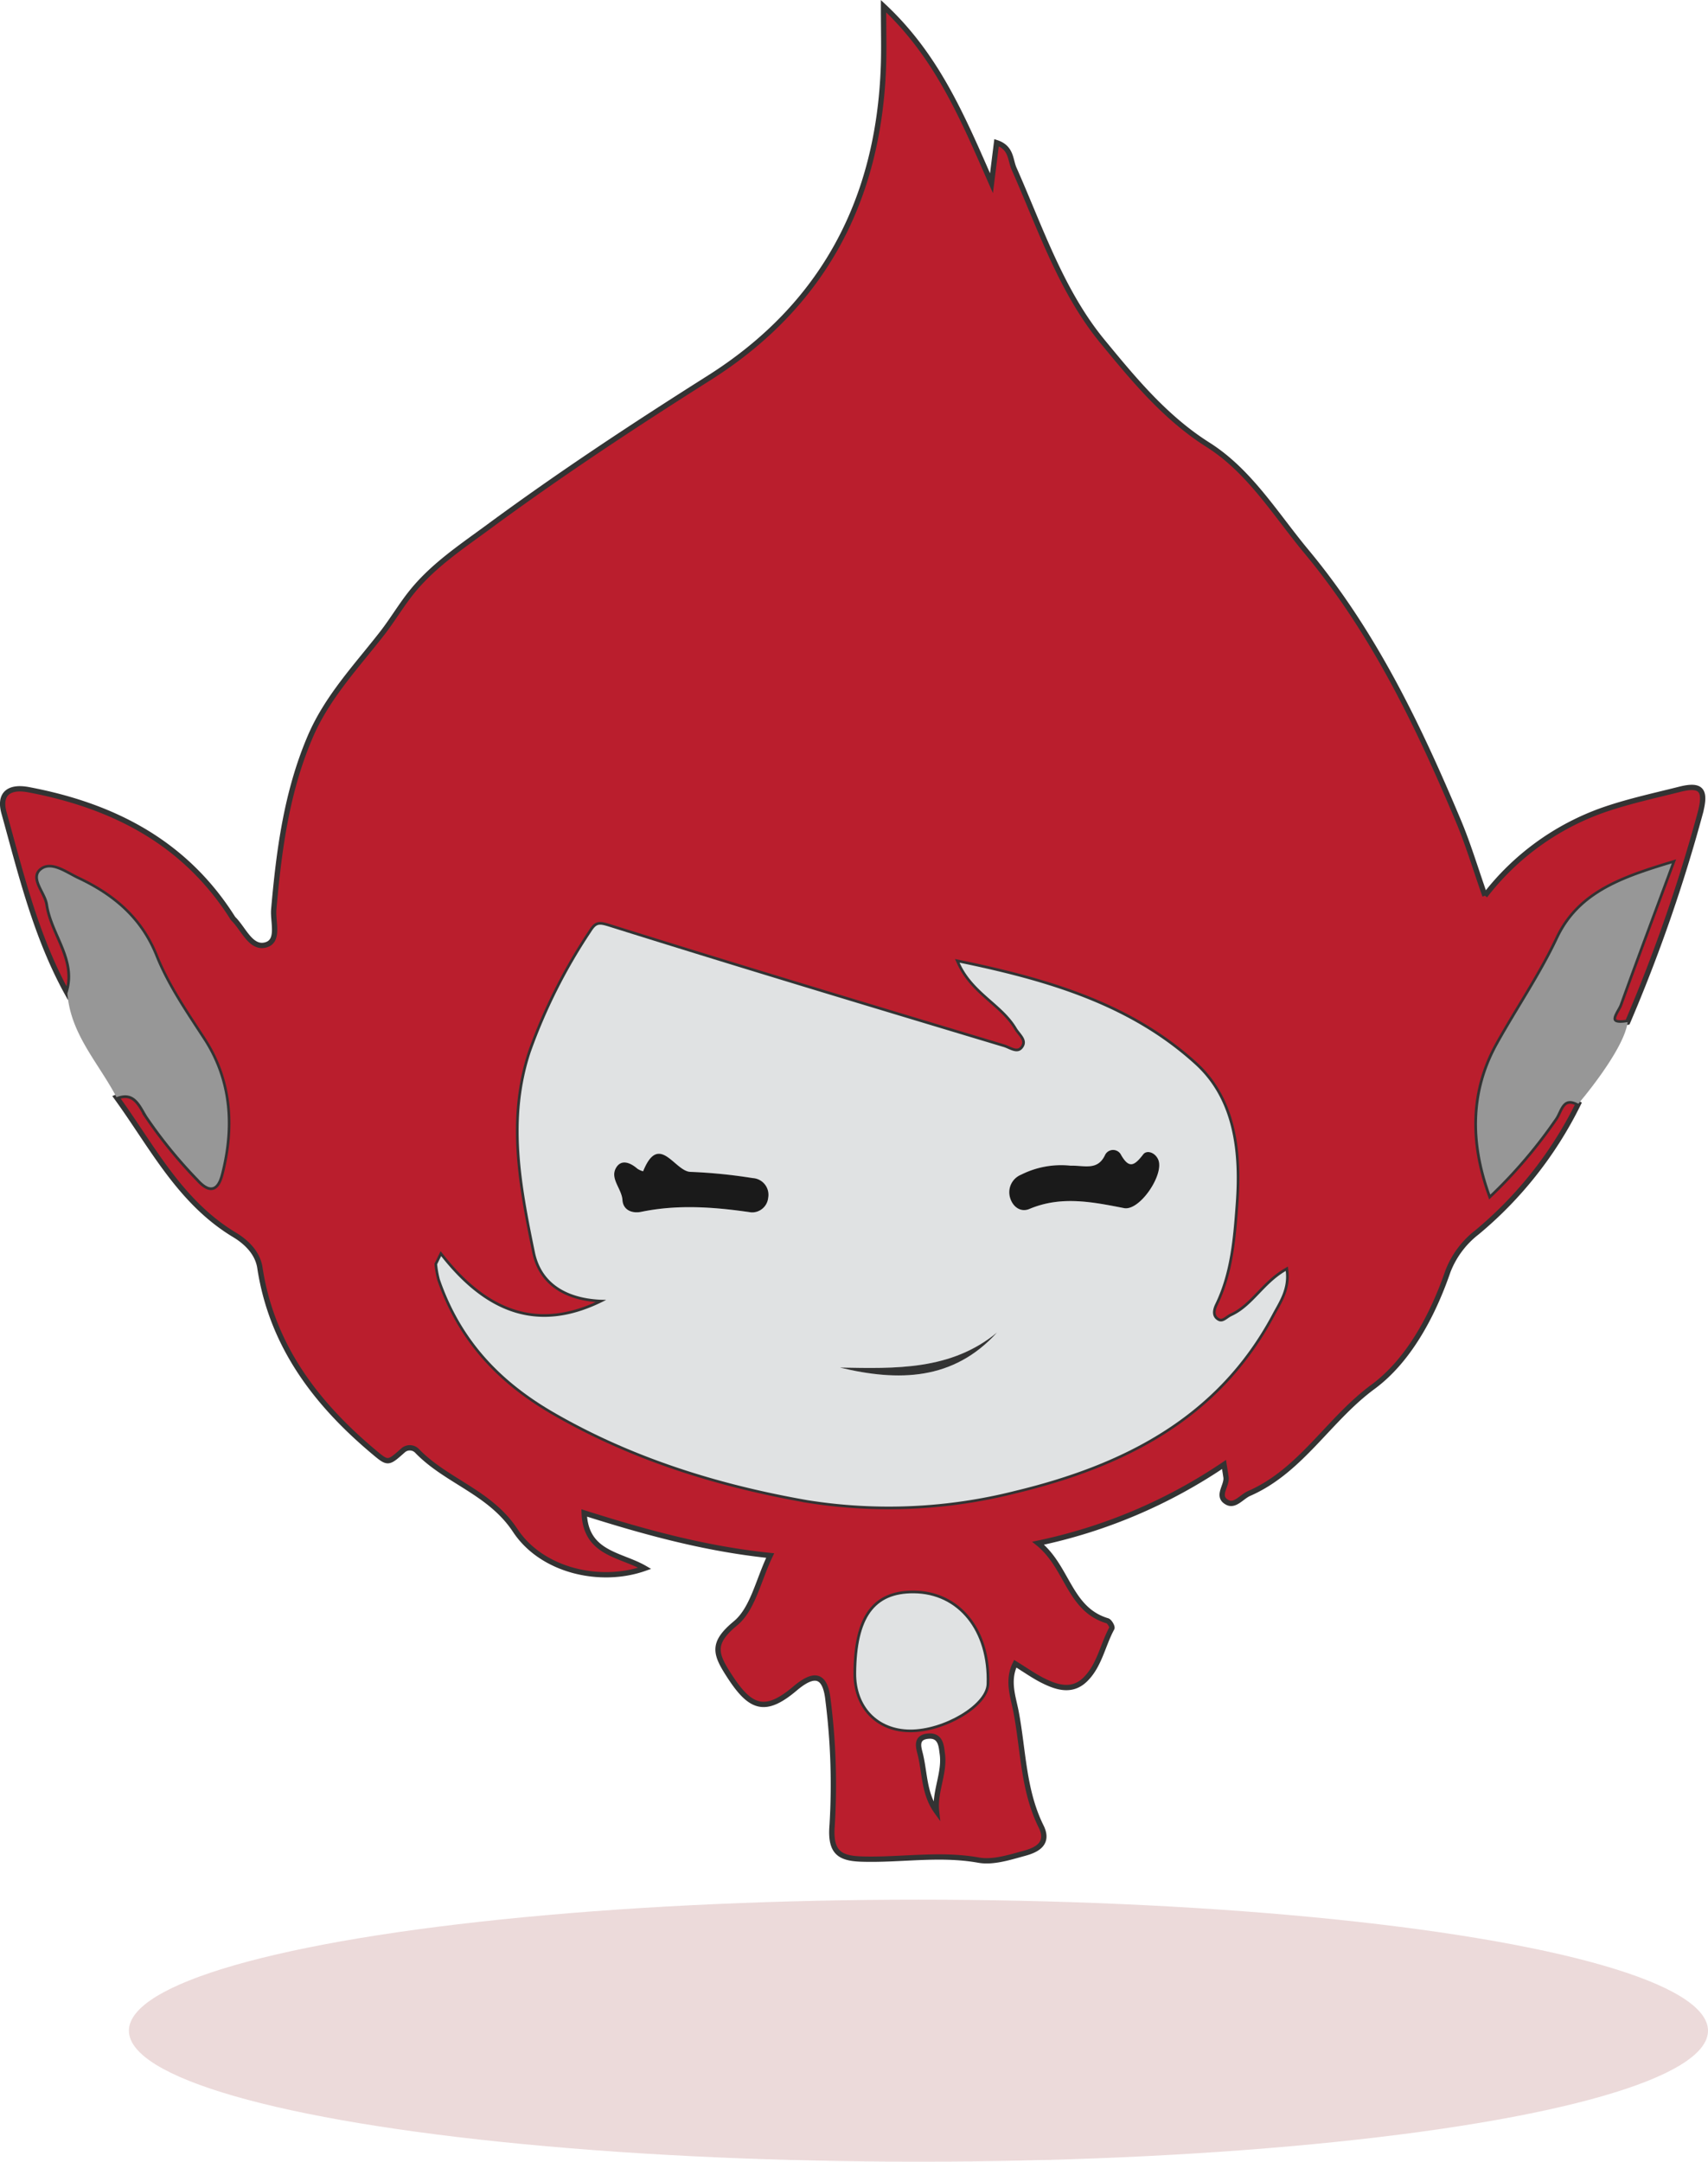 <svg xmlns="http://www.w3.org/2000/svg" width="275.056" height="348.063" viewBox="0 0 275.056 348.063"><defs><style>.a{fill:#d9b4b4;opacity:0.49;}.b{fill:#ba1e2d;stroke:#333;stroke-miterlimit:10;stroke-width:0.856px;}.c{fill:#979797;}.d{fill:#e0e2e3;}.e{fill:#1a1a1a;}.f{fill:#333;}</style></defs><g transform="translate(-571.225 -407.149)"><ellipse class="a" cx="127.148" cy="21.095" rx="127.148" ry="21.095" transform="translate(591.984 713.022)"/><g transform="translate(571.658 408.134)"><path class="b" d="M825.4,584.861a63.172,63.172,0,0,1-16.295,20.689,14.578,14.578,0,0,0-4.713,6.314c-2.482,7.218-6.4,14.421-12.064,18.585-7.163,5.269-11.586,13.516-19.942,17.166-1.179.515-2.266,2.083-3.492,1.451-1.88-.971-.024-2.691-.234-4.072-.071-.475-.147-.95-.317-2.043a84.208,84.208,0,0,1-29.939,12.676c4.794,3.855,4.948,10.631,11.15,12.491.349.1.843.978.724,1.2-1.494,2.738-2,6.045-4.317,8.281-2.126,2.055-4.593,1.254-6.87.1-1.412-.717-2.717-1.646-4.374-2.667-1.345,2.74-.317,5.36.141,7.771,1.175,6.173,1.137,12.623,4.027,18.432,1.357,2.73-.67,3.769-2.649,4.308-2.415.657-5.079,1.53-7.419,1.111-6.3-1.129-12.533.021-18.785-.169-3.506-.106-5.171-.987-4.8-5.432a107.886,107.886,0,0,0-.654-20.1c-.438-4.207-2.184-4.588-5.311-1.943-4.808,4.068-7.157,3.219-10.492-1.887-2.406-3.684-3-5.371.9-8.6,2.79-2.311,3.665-6.933,5.582-10.911-10.435-1.076-20.165-3.756-29.953-6.86.23,6.612,5.87,6.646,9.76,8.912-7.1,2.52-16.539.457-20.872-6.1-4.086-6.185-11.072-7.9-15.789-12.786a1.627,1.627,0,0,0-2.283-.084c-2.418,2.143-2.4,2.17-4.743.2-9.362-7.863-16.406-17.175-18.3-29.628-.395-2.586-2.465-4.311-4.074-5.278-8.865-5.332-13.289-14.277-19.026-22.167,2.983-1.177,3.873,1.371,4.932,3.053a74.885,74.885,0,0,0,8.236,10.118c1.878,2.077,3.014,1.724,3.665-.817,1.944-7.583,1.472-15.012-2.836-21.636-2.839-4.364-5.81-8.669-7.733-13.466-2.43-6.066-6.9-9.744-12.513-12.386-1.9-.891-4.3-2.751-5.9-1.36-1.5,1.3.847,3.537,1.123,5.446.7,4.85,4.916,8.935,3.122,14.329-5.041-9.113-7.454-19.159-10.2-29.07-.86-3.1.844-4.317,3.937-3.733,13.551,2.559,25.041,8.412,32.723,20.386a2.292,2.292,0,0,0,.283.416c1.629,1.6,2.784,4.792,5.146,4.206,2.332-.578,1.174-3.73,1.349-5.726.832-9.484,2.048-18.826,5.834-27.724,2.74-6.442,7.447-11.372,11.625-16.742,1.724-2.216,3.146-4.673,4.926-6.839,3.42-4.166,7.888-7.122,12.19-10.292,11.523-8.492,23.452-16.351,35.551-24,18.325-11.587,27.317-28.647,28.058-50.182.1-2.822.014-5.652.014-9.657,8.625,8.047,12.708,17.847,17.385,28.506.357-2.87.576-4.622.814-6.531,2.427.8,2.195,2.772,2.815,4.172,4.241,9.569,7.586,19.752,14.27,27.866,4.981,6.045,10.065,12.243,16.956,16.6,6.729,4.257,10.837,11.152,15.84,17.165,10.838,13.026,18.032,28.025,24.513,43.453,1.563,3.72,2.719,7.612,4.262,11.995a41.382,41.382,0,0,1,18.862-13.735c4.069-1.436,8.327-2.347,12.522-3.405,3.672-.926,4.21.329,3.266,3.9a255.492,255.492,0,0,1-11.679,33.6c-3.918.66-1.675-1.717-1.275-2.829,2.643-7.352,5.394-14.663,8.386-22.73-7.844,2.385-14.852,4.724-18.315,12.054-2.8,5.934-6.488,11.314-9.66,17-4.252,7.621-4.328,15.742-1.251,24.286a78.647,78.647,0,0,0,10.447-12.292C822.509,586.054,822.785,583.414,825.4,584.861ZM642.267,609.4l-.644,1.317a15.426,15.426,0,0,0,.434,2.427c3.3,9.538,9.445,16.266,18.326,21.406,12.824,7.423,26.773,11.677,40.932,14.156a83.039,83.039,0,0,0,33.471-1.535c17.32-4.191,32.488-11.8,41.341-28.418,1.079-2.025,2.509-4.025,2.151-6.97-3.6,2.109-5.31,5.692-8.712,7.255-.738.34-1.38,1.21-2.212.741-1.088-.612-.864-1.773-.43-2.664,2.481-5.094,2.9-10.684,3.3-16.118.6-8.163-.227-16.7-6.523-22.448-10.526-9.6-23.889-13.49-37.946-16.4,2.186,4.838,6.878,6.608,9.187,10.515.559.945,1.845,1.867,1.105,3.067-.854,1.384-2.192.3-3.182,0-21.2-6.377-42.4-12.747-63.52-19.376-1.741-.546-2.09-.493-2.952.871a88.262,88.262,0,0,0-9.685,19.267c-3.626,10.887-1.525,21.633.654,32.265,1.115,5.44,5.783,7.668,11.487,7.684C657.978,622.13,649.472,618.543,642.267,609.4ZM709.1,676.544c-.045,5.378,3.474,9.061,8.685,9.09,5.412.029,12.211-4.013,12.324-7.328.291-8.557-4.546-14.574-11.755-14.617C712.023,663.649,709.175,667.606,709.1,676.544ZM722.05,698.81c-.359-3.219,1.387-6.23.915-9.351-.146-.965-.165-2.915-2.182-2.773-2.273.16-1.586,1.943-1.332,3.011C720.172,692.735,720.029,696.006,722.05,698.81Z" transform="translate(-571.658 -408.134)"/><path class="c" d="M580.456,527.423c1.794-5.394-2.419-9.478-3.122-14.329-.276-1.909-2.623-4.142-1.123-5.446,1.6-1.391,4,.469,5.9,1.36,5.618,2.642,10.083,6.32,12.513,12.386,1.923,4.8,4.894,9.1,7.733,13.466,4.308,6.624,4.78,14.053,2.836,21.636-.651,2.541-1.787,2.894-3.665.817a74.884,74.884,0,0,1-8.236-10.118c-1.059-1.682-1.948-4.23-4.932-3.053C585.51,538.67,580.944,534.01,580.456,527.423Z" transform="translate(-570.034 -368.465)"/><path class="c" d="M757.492,545.378c-2.619-1.447-2.9,1.193-3.73,2.352a78.647,78.647,0,0,1-10.447,12.292c-3.077-8.544-3-16.665,1.251-24.286,3.172-5.685,6.856-11.065,9.66-17,3.462-7.33,10.471-9.669,18.315-12.054-2.992,8.066-5.743,15.378-8.386,22.73-.4,1.112-2.643,3.489,1.275,2.829C764.824,536.843,757.492,545.378,757.492,545.378Z" transform="translate(-503.746 -368.652)"/><path class="d" d="M622.254,567.09c7.2,9.148,15.711,12.735,26.583,7.051-5.7-.016-10.372-2.244-11.487-7.684-2.18-10.632-4.281-21.378-.654-32.265a88.261,88.261,0,0,1,9.685-19.267c.863-1.364,1.212-1.417,2.953-.871,21.12,6.629,42.322,13,63.52,19.376.99.3,2.328,1.38,3.182,0,.74-1.2-.546-2.122-1.105-3.067-2.308-3.906-7-5.677-9.187-10.515,14.057,2.906,27.42,6.794,37.946,16.4,6.3,5.744,7.126,14.285,6.523,22.448-.4,5.435-.821,11.024-3.3,16.119-.434.891-.658,2.052.43,2.664.832.469,1.474-.4,2.212-.741,3.4-1.563,5.111-5.146,8.712-7.255.357,2.944-1.073,4.944-2.151,6.97-8.853,16.617-24.021,24.227-41.341,28.418A83.04,83.04,0,0,1,681.3,606.4c-14.159-2.479-28.108-6.733-40.932-14.156-8.881-5.14-15.029-11.868-18.326-21.406a15.41,15.41,0,0,1-.434-2.427Zm49.927-7.035a2.606,2.606,0,0,0,2.727-2.314,2.694,2.694,0,0,0-2.5-3.2,83.6,83.6,0,0,0-10.009-1c-2.537-.056-5.063-6.464-7.628-.092a3.429,3.429,0,0,1-.9-.4c-1.14-1-2.615-1.608-3.459-.158-1.014,1.741.915,3.356,1.034,5.191.106,1.619,1.556,2.195,3.014,1.894C660.164,558.8,665.841,559.123,672.181,560.055Zm51.455-7.519a14.334,14.334,0,0,0-7.965,1.439,3.056,3.056,0,0,0-1.783,3.741c.437,1.455,1.7,2.376,3.108,1.782,5.105-2.151,10.12-1.133,15.238-.134,2.536.494,6.555-5.489,5.493-7.834-.531-1.172-1.854-1.541-2.4-.826-1.427,1.846-2.3,2.406-3.653-.052a1.439,1.439,0,0,0-2.518.2C727.942,553.368,725.851,552.477,723.637,552.536Zm-11.861,26.857c-7.412,6.124-16.379,5.813-25.312,5.645C695.907,587.315,704.757,587.14,711.776,579.393Z" transform="translate(-551.646 -365.828)"/><path class="d" d="M669.785,603.445c.077-8.937,2.925-12.894,9.254-12.855,7.209.043,12.047,6.061,11.755,14.617-.113,3.315-6.912,7.358-12.324,7.328C673.259,612.506,669.74,608.823,669.785,603.445Z" transform="translate(-532.345 -335.035)"/><path class="e" d="M664.025,549.5c-6.341-.931-12.017-1.259-17.714-.087-1.458.3-2.908-.274-3.014-1.894-.119-1.835-2.048-3.45-1.034-5.191.845-1.45,2.319-.839,3.46.158a3.431,3.431,0,0,0,.9.4c2.565-6.372,5.091.036,7.628.092a83.6,83.6,0,0,1,10.009,1,2.694,2.694,0,0,1,2.5,3.2A2.606,2.606,0,0,1,664.025,549.5Z" transform="translate(-543.489 -355.275)"/><path class="e" d="M697.282,542.163c2.214-.059,4.305.832,5.514-1.682a1.439,1.439,0,0,1,2.518-.2c1.35,2.458,2.226,1.9,3.653.052.55-.714,1.874-.346,2.4.826,1.062,2.345-2.957,8.328-5.493,7.834-5.118-1-10.132-2.017-15.238.134-1.406.594-2.671-.326-3.108-1.782a3.056,3.056,0,0,1,1.783-3.741A14.335,14.335,0,0,1,697.282,542.163Z" transform="translate(-525.291 -355.455)"/><path class="f" d="M693.225,560.611c-7.019,7.747-15.869,7.922-25.312,5.645C676.846,566.424,685.813,566.734,693.225,560.611Z" transform="translate(-533.095 -347.046)"/></g></g></svg>